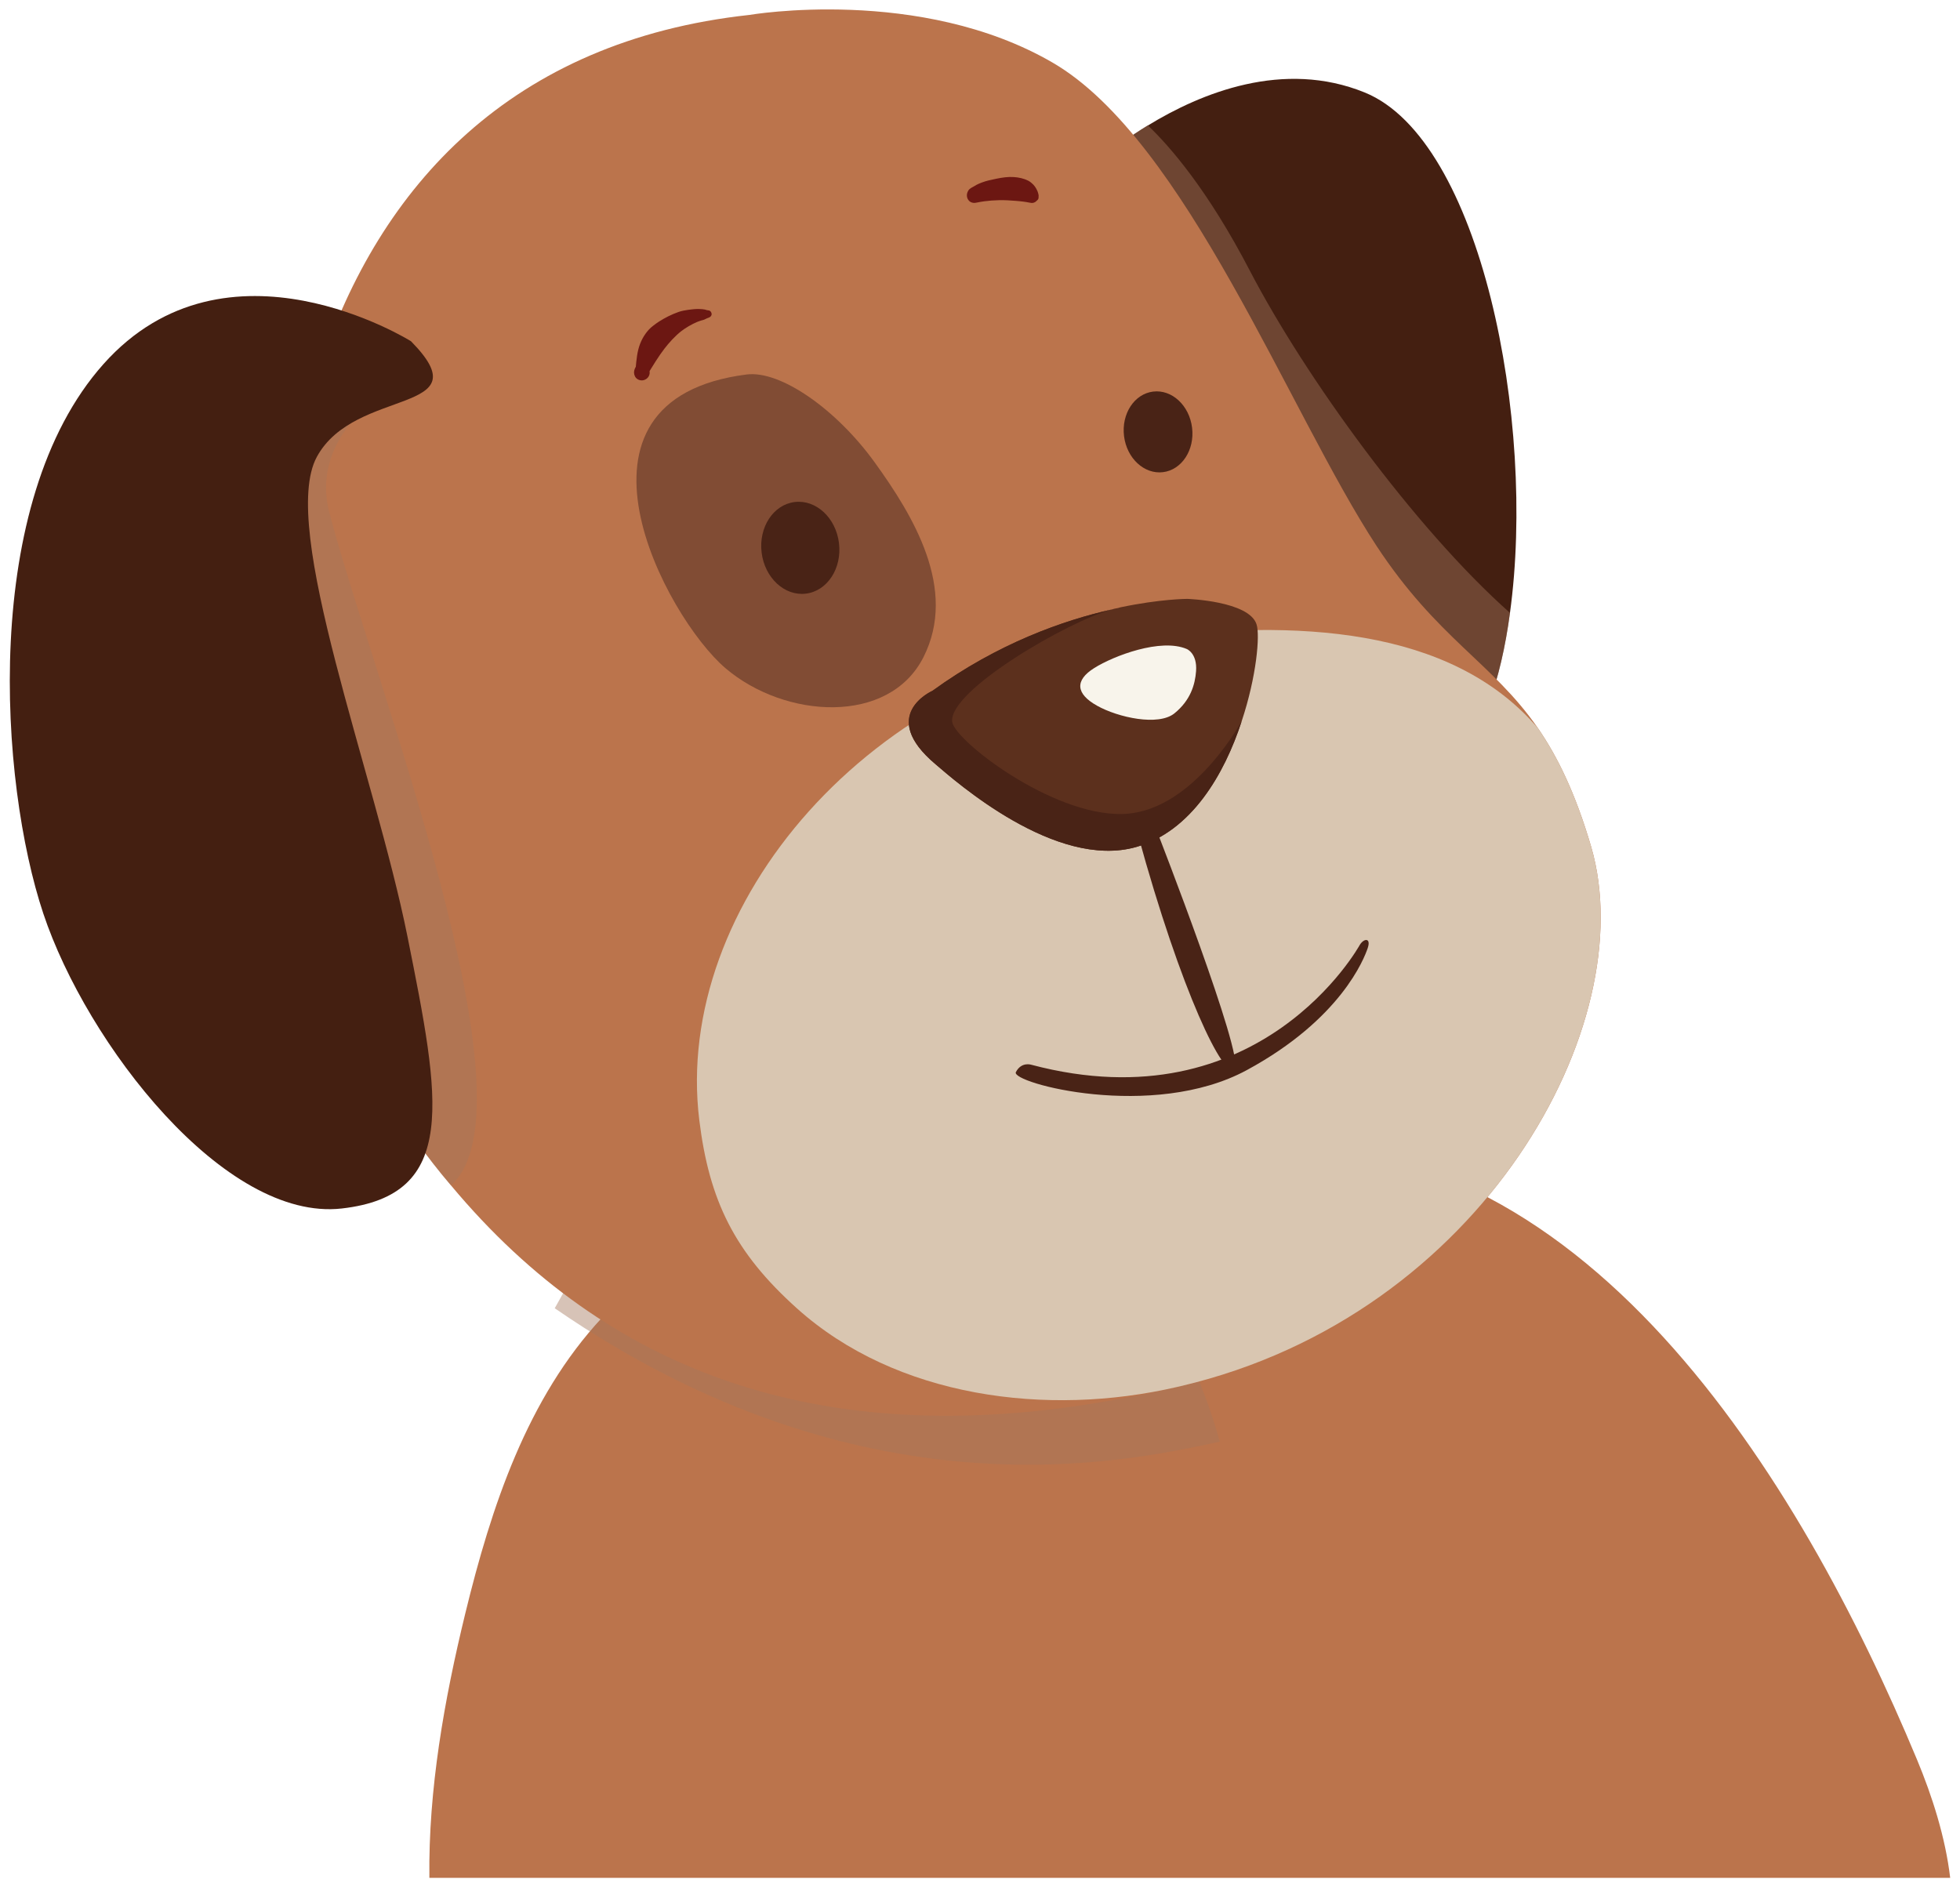 <?xml version="1.0" encoding="utf-8"?>
<!-- Generator: Adobe Illustrator 24.1.0, SVG Export Plug-In . SVG Version: 6.00 Build 0)  -->
<svg version="1.1" id="Capa_1" xmlns="http://www.w3.org/2000/svg" xmlns:xlink="http://www.w3.org/1999/xlink" x="0px" y="0px"
	 viewBox="0 0 1668.19 1606.38" style="enable-background:new 0 0 1668.19 1606.38;" xml:space="preserve">
<style type="text/css">
	.st0{fill:#CC7200;}
	.st1{fill:#FDEDDF;}
	.st2{fill:#A44900;}
	.st3{fill:#EA6B48;}
	.st4{fill:#D14E48;}
	.st5{fill:#5C301D;}
	.st6{fill:#ECBB93;}
	.st7{fill:#4C2617;}
	.st8{fill:#6D3927;}
	.st9{fill:#BA513C;}
	.st10{fill:#300D04;}
	.st11{fill:#6C1712;}
	.st12{fill:#5C0F8B;}
	.st13{opacity:0.39;clip-path:url(#SVGID_2_);}
	.st14{opacity:0.7;fill:#3C0B68;}
	.st15{fill:#BB744C;}
	.st16{opacity:0.44;fill:#A3765B;}
	.st17{fill:#441F11;}
	.st18{fill:#D9C6B1;}
	.st19{fill:#814C34;}
	.st20{fill:#492316;}
	.st21{fill:#F8F4EB;}
	.st22{fill:#DCDAD5;}
	.st23{fill:#FFFFFF;}
</style>
<g>
	<path class="st15" d="M1058.04,976.4c-103.5,9.23-210.8,4.9-313.54,25.65c-86.68,17.5-171.8,54.74-232.06,119.46
		c-63.76,68.47-94.32,161.02-116.46,251.93c-17.9,73.49-31.43,149.67-30.53,224.92h1294.39c-4.04-34.34-15.24-69.44-28.3-100.8
		C1532.57,1259.8,1346.28,950.69,1058.04,976.4z"/>
	<path class="st16" d="M472.14,1113.52c262.86,181.23,486.43,130.67,566.09,113.56c-7.11-25.21-16.38-50.42-27.58-74.99
		c-91.58-199.54-499.29-105.16-499.29-105.16S495.41,1071.5,472.14,1113.52z"/>
	<path class="st17" d="M927.04,143.75c0,0,284.43,607.31,339.87,455.7c8.31-22.51,14.41-48.88,18.25-77.79
		c22.48-163.63-24.86-402.72-123.59-442.93c-69.24-28.2-139.34,0.37-184.57,28.07l-0.21,0.03
		C946.3,125.54,927.04,143.75,927.04,143.75z"/>
	<path class="st16" d="M927.04,143.75c0,0,284.43,607.31,339.87,455.7c8.31-22.51,14.41-48.88,18.25-77.79
		c-81.38-72.3-174.47-201.13-221.33-291.13c-35.82-68.99-68.39-106.24-86.82-123.74l-0.21,0.03
		C946.3,125.54,927.04,143.75,927.04,143.75z"/>
	<path class="st15" d="M353.66,970.26c9.7,13.57,19.74,26.45,30.14,38.64c136.68,163.87,311.88,213.37,507.58,191.1
		c37.24-4.35,75.27-11.19,113.88-20.27c256.81-60.37,392.66-308.69,349.06-458.79c-13.44-45.9-28.77-77.02-45.42-101.24
		c-38.52-55.63-85.3-75.95-137.35-155.1c-74.52-113.74-162.43-345.46-275.58-411.26C783.07-12.28,637.85,12.7,637.85,12.7
		C435.17,34.74,322.71,158.6,271.99,313.32C197.35,540.24,255.08,833.85,353.66,970.26z"/>
	<path class="st16" d="M353.66,970.26c9.7,13.57,19.74,26.45,30.14,38.64c76.06-66.65-66.05-429.81-103.43-572.41
		c-17.75-67.7,53.54-106.87,53.54-106.87l-36.27-21.39l-25.64,5.1C197.35,540.24,255.08,833.85,353.66,970.26z"/>
	<path class="st17" d="M349.81,290.46c0,0-156.8-98.37-261.76,19.44S-0.31,666.3,36.85,777.54s154.36,262.42,254.08,251.07
		c99.72-11.35,83.89-91.7,55.93-231.2c-27.97-139.5-109.67-348.39-77.24-408.45C302.05,328.89,411.81,353.42,349.81,290.46z"/>
	<path class="st18" d="M595.17,953.3c8.47,69.08,30.32,112.9,83.11,160.32c84.49,75.9,212.72,92.59,323.37,66.95
		c1.2-0.28,2.41-0.56,3.61-0.84c256.81-60.37,392.66-308.69,349.06-458.79c-13.44-45.9-28.77-77.02-45.42-101.24
		c-74.51-86.75-206.72-92.32-335.26-76.55C740.29,571.77,572.77,770.64,595.17,953.3z"/>
	<path class="st19" d="M635.51,318.74c28.59-3.62,76.07,29.3,108.92,74.77c32.85,45.47,70.82,107.89,41.56,165.83
		c-29.26,57.94-117.8,52.64-168.57,9.36C566.65,525.44,467.16,340.07,635.51,318.74z"/>
	<path class="st5" d="M796.43,650.64c16.49,14.04,102,89.96,170.79,70.24c46.78-13.34,74.9-61.94,89.57-106.95
		c12.7-38.03,15.75-73.36,12.67-82.54c-6.34-19.85-58.88-21.65-58.88-21.65s-22.59-0.05-57.3,7.25c-0.83,0.32-1.87,0.66-3.58,0.87
		c-1.07,0.13-2.11,0.48-3.15,0.82c-41.21,9.18-97.2,28.86-153.02,69.35C793.53,588.04,746.57,608.78,796.43,650.64z"/>
	<path class="st20" d="M796.43,650.64c16.49,14.04,102,89.96,170.79,70.24c46.78-13.34,74.9-61.94,89.57-106.95
		c-4.64,8.17-45.16,77.84-101.7,78.91c-60.2,1.3-142.71-62.75-144.66-78.43c-3.31-26.58,99.31-86,136.11-95.72
		c-41.21,9.18-97.2,28.86-153.02,69.35C793.53,588.04,746.57,608.78,796.43,650.64z"/>
	<path class="st21" d="M1010.07,552.4c0,0,9.04,3.57,7.92,18.85c-0.84,11.54-4.8,24.9-18.41,35.92
		c-13.61,11.02-47.8,3.62-65.87-6.51c-18.07-10.12-19.1-21.54-2.43-32.03C947.95,558.15,988.06,542.94,1010.07,552.4z"/>
	<g>
		<path class="st20" d="M956.68,371.15c2.32,18.94,17.17,32.7,33.16,30.74c16-1.96,27.09-18.91,24.76-37.85
			c-2.32-18.94-17.17-32.71-33.18-30.74C965.44,335.27,954.36,352.22,956.68,371.15z"/>
	</g>
	<g>
		<path class="st20" d="M648.23,470.32c2.64,21.53,19.51,37.19,37.69,34.96c18.21-2.23,30.8-21.5,28.15-43.03
			c-2.64-21.54-19.51-37.18-37.72-34.95C658.18,429.53,645.59,448.78,648.23,470.32z"/>
	</g>
	<g>
		<g>
			<path class="st11" d="M603.39,264.26c-1.8-0.36-3.63-0.6-5.46-0.77c0.39,0.05,0.78,0.1,1.17,0.16c-1.29-0.35-2.58-0.06-3.86,0.15
				c-0.67,0.11-1.33,0.23-1.99,0.37c-1.25,0.26-2.49,0.57-3.72,0.93c-2.86,0.84-5.63,1.96-8.28,3.31c-5,2.56-9.61,5.87-13.84,9.54
				c-8.89,7.71-15.7,17.5-21.98,27.38c-0.84,1.32-1.68,2.65-2.5,3.98c-0.94,1.51-1.97,2.98-2.66,4.62
				c-0.91,2.16-0.86,4.44,0.23,6.54c1.36,2.61,4.58,3.81,7.35,3.1c1.74-0.45,3.39-1.64,4.27-3.23c0.81-1.46,1.06-3.18,0.62-4.8
				c-0.26-0.96-0.56-1.42-1.1-2.12c-0.61-0.78-0.92-1.01-1.83-1.69c0.99,1.73,1.98,3.46,2.98,5.19c0.32-3.38,0.61-6.76,1.05-10.13
				c-0.07,0.54-0.14,1.08-0.22,1.61c0.59-4.38,1.48-8.75,3.2-12.84c-0.21,0.49-0.41,0.98-0.62,1.47c1.04-2.43,2.36-4.71,3.97-6.8
				c-0.32,0.42-0.65,0.83-0.97,1.25c2.09-2.67,4.57-5.04,7.24-7.12c-0.41,0.31-0.81,0.63-1.22,0.94c5.04-3.88,10.61-7.16,16.46-9.64
				c-0.44,0.19-0.88,0.37-1.32,0.56c2.06-0.87,4.06-1.85,6.11-2.72c-0.4,0.17-0.8,0.34-1.21,0.51c3.95-1.66,8.07-3.02,12.33-3.6
				c-0.33,0.04-0.66,0.09-0.99,0.13c1.26-0.17,2.56-0.17,3.81-0.42c0.44-0.09,0.88-0.18,1.32-0.25c0.1-0.02,0.2-0.03,0.3-0.05
				c-0.09,0.02-0.68,0.08-0.28,0.04c0.43-0.04,0.92-0.04,1.31-0.2c-0.45,0-0.89,0-1.34,0c0.05,0.01,0.11,0.02,0.16,0.03
				c1.28,0.27,2.78-0.38,3.09-1.76c0.29-1.26-0.38-2.8-1.76-3.09c-0.05-0.01-0.11-0.02-0.16-0.03c0.37,0.22,0.74,0.43,1.11,0.65
				c-0.51-0.53-1.21-0.81-1.87-1.1c-0.71-0.31-1.53-0.73-2.3-0.89c-1.52-0.3-3.13-0.41-4.68-0.46c-3.15-0.1-6.28,0.22-9.4,0.67
				c-2.84,0.41-5.8,0.9-8.51,1.88c-2.95,1.06-5.85,2.28-8.66,3.68c-2.67,1.33-5.29,2.83-7.81,4.43c-1.73,1.1-3.38,2.32-5,3.58
				c-1.26,0.98-2.5,2.01-3.58,3.18c-4.43,4.8-7.45,10.62-9.06,16.94c-0.88,3.46-1.36,7.03-1.75,10.58
				c-0.18,1.64-0.33,3.28-0.47,4.92c-0.07,0.81-0.13,1.61-0.2,2.42c-0.03,0.41-0.07,0.82-0.1,1.22c-0.06,0.72-0.07,1.11,0.18,2.01
				c0.46,1.67,1.5,2.68,2.85,3.66c-0.41-0.31-0.81-0.63-1.22-0.94c0.02,0.02,0.04,0.05,0.06,0.07c-0.52-0.88-1.03-1.77-1.55-2.65
				c0.01,0.03,0.02,0.05,0.03,0.08c-0.07-0.53-0.14-1.07-0.21-1.6c0,0.03,0,0.05,0,0.08c0.07-0.53,0.14-1.07,0.21-1.6
				c-0.01,0.03-0.01,0.06-0.02,0.08c0.2-0.48,0.4-0.96,0.61-1.44c-0.02,0.06-0.06,0.12-0.1,0.16c0.31-0.41,0.63-0.81,0.94-1.22
				c-0.05,0.06-0.1,0.1-0.16,0.15c0.41-0.31,0.81-0.63,1.22-0.94c-0.06,0.04-0.13,0.08-0.2,0.11c0.48-0.2,0.96-0.4,1.43-0.61
				c-0.07,0.03-0.14,0.05-0.22,0.06c0.53-0.07,1.06-0.14,1.6-0.21c-0.04,0-0.07,0-0.11,0c0.53,0.07,1.06,0.14,1.6,0.21
				c-0.07,0-0.14-0.02-0.21-0.05c0.48,0.2,0.96,0.4,1.43,0.61c-0.03-0.02-0.06-0.04-0.09-0.06c0.4,0.31,0.81,0.63,1.21,0.94
				c-0.03-0.03-0.05-0.06-0.08-0.08c0.31,0.4,0.63,0.81,0.94,1.21c-0.03-0.05-0.06-0.1-0.09-0.15c0.2,0.48,0.4,0.96,0.6,1.43
				c-0.05-0.1-0.08-0.21-0.1-0.33c0.07,0.53,0.14,1.06,0.21,1.59c-0.01-0.12-0.01-0.23,0.01-0.35c-0.07,0.53-0.14,1.06-0.21,1.59
				c0.04-0.19,0.08-0.35,0.15-0.53c-0.2,0.48-0.4,0.95-0.6,1.43c0.45-1.04,1.15-2,1.74-2.97c0.58-0.96,1.16-1.91,1.75-2.87
				c1.21-1.97,2.43-3.94,3.68-5.89c2.49-3.89,5.1-7.7,7.92-11.36c-0.3,0.39-0.61,0.79-0.91,1.18c4.51-5.82,9.42-11.31,15.25-15.84
				c-0.37,0.28-0.73,0.57-1.1,0.85c4.39-3.39,9.25-6.24,14.35-8.41c-0.39,0.16-0.78,0.33-1.17,0.49c1.46-0.62,2.95-1.17,4.47-1.63
				c1.01-0.31,2.19-0.48,3.11-1.02c0.65-0.38,1.35-0.68,2.05-0.98c-0.3,0.13-0.6,0.26-0.91,0.38c0.74-0.31,1.49-0.6,2.25-0.87
				c1.27-0.45,2.37-1.59,2.31-3.03C605.64,265.98,604.78,264.54,603.39,264.26z"/>
		</g>
	</g>
	<g>
		<g>
			<path class="st11" d="M883.49,165.98c-0.16-0.35-0.32-0.7-0.49-1.05c0.17,0.4,0.34,0.79,0.5,1.19c-0.01-0.07-0.03-0.15-0.04-0.22
				c-0.36-1.79-2.06-3.34-3.79-3.79c-6.74-1.75-13.53-3.09-20.49-3.57c-6.45-0.45-12.93-0.36-19.37,0.27
				c-4.12,0.4-8.22,0.98-12.28,1.76c2.54,1.44,5.08,2.89,7.63,4.33c-0.03-0.08-0.04-0.17-0.05-0.25c0.07,0.55,0.15,1.1,0.22,1.65
				c-0.01-0.08-0.01-0.15,0-0.23c-0.07,0.55-0.15,1.1-0.22,1.65c0.01-0.07,0.03-0.14,0.05-0.21c-0.21,0.49-0.42,0.99-0.63,1.48
				c0.05-0.1,0.1-0.19,0.17-0.28c-0.32,0.42-0.65,0.84-0.97,1.26c0.08-0.09,0.16-0.17,0.25-0.25c-0.42,0.32-0.84,0.65-1.26,0.97
				c0.75-0.57,1.7-0.81,2.5-1.3c1.21-0.75,2.42-1.42,3.73-1.98c-0.5,0.21-1,0.42-1.49,0.63c3.23-1.36,6.67-2.24,10.03-3.2
				c3.63-1.03,7.29-1.97,11.04-2.48c-0.52,0.07-1.04,0.14-1.57,0.21c3.22-0.43,6.47-0.51,9.7-0.1c-0.5-0.07-1-0.13-1.5-0.2
				c2.05,0.28,4.07,0.73,5.98,1.53c-0.43-0.18-0.87-0.37-1.3-0.55c0.79,0.34,1.6,0.66,2.39,0.99c-0.42-0.18-0.85-0.36-1.27-0.54
				c1.07,0.46,2.08,1.03,3.01,1.74c-0.33-0.26-0.67-0.51-1-0.77c0.87,0.68,1.58,1.47,2.31,2.29c-0.24-0.31-0.48-0.62-0.71-0.92
				c0.32,0.44,0.66,0.86,0.99,1.28c-0.23-0.3-0.47-0.61-0.7-0.91c0.41,0.53,0.79,1.09,1.13,1.67c0.25,0.43,0.48,0.81,0.78,1.21
				c0.37,0.48,0.82,0.78,1.3,1.16c0.18,0.14-0.87-0.69-0.23-0.17c0.99,0.8,2.08,1.24,3.36,0.89c1.21-0.33,2.03-1.25,2.42-2.42
				c0.23-0.69,0.41-1.34,0.39-2.09c-0.02-0.68-0.2-1.41-0.38-2.07c-0.29-1.07-0.68-2.17-1.19-3.16c0.15,0.36,0.31,0.73,0.46,1.09
				c-0.83-2-1.91-3.72-3.38-5.33c-0.45-0.5-0.95-0.96-1.47-1.38c-0.84-0.68-1.75-1.46-2.73-1.95c-3.82-1.94-8.04-2.85-12.29-3.16
				c-4.95-0.36-9.97,0.39-14.8,1.37c-4.25,0.86-8.62,1.75-12.68,3.31c-1.52,0.58-3.04,1.21-4.49,1.97c-0.93,0.49-1.77,1.13-2.7,1.6
				c-1.16,0.58-2.1,1.06-3.11,1.94c-0.82,0.71-1.33,1.59-1.74,2.57c-0.64,1.53-0.75,3.12-0.31,4.73c0.39,1.44,1.52,3,2.85,3.71
				c1.53,0.81,3.07,0.98,4.78,0.62c2.62-0.54,5.26-0.99,7.92-1.35c-0.54,0.07-1.09,0.15-1.63,0.22c4.46-0.59,8.94-0.94,13.44-1.02
				c4.54-0.08,9.05,0.19,13.58,0.55c2.54,0.2,5.08,0.43,7.61,0.77c-0.5-0.07-1.01-0.14-1.51-0.2c2.19,0.3,4.39,0.63,6.55,1.08
				c0.96,0.26,1.92,0.26,2.88,0c0.92-0.26,1.72-0.72,2.39-1.39c0.05-0.07,0.1-0.13,0.16-0.2c-0.34,0.26-0.67,0.52-1.01,0.78
				c0.32-0.24,0.63-0.49,0.95-0.73c0.76-0.57,1.47-1.22,1.7-2.21C884.09,167.8,883.92,166.93,883.49,165.98z"/>
		</g>
	</g>
	<path class="st20" d="M985.02,708.27c0,0,74.53,191.28,65.85,201.59c-8.69,10.31-45.53-65.14-82.37-199.57"/>
	<path class="st20" d="M1157.32,804.29c0,0-84.26,153.77-279.68,101.95c0,0-8.36-2.73-13.02,6.32
		c-4.66,9.05,116.38,41.7,196.54-1.72c80.16-43.42,99.95-95.03,102.93-103.88C1167.08,798.11,1160.9,798.44,1157.32,804.29z"/>
</g>
</svg>
